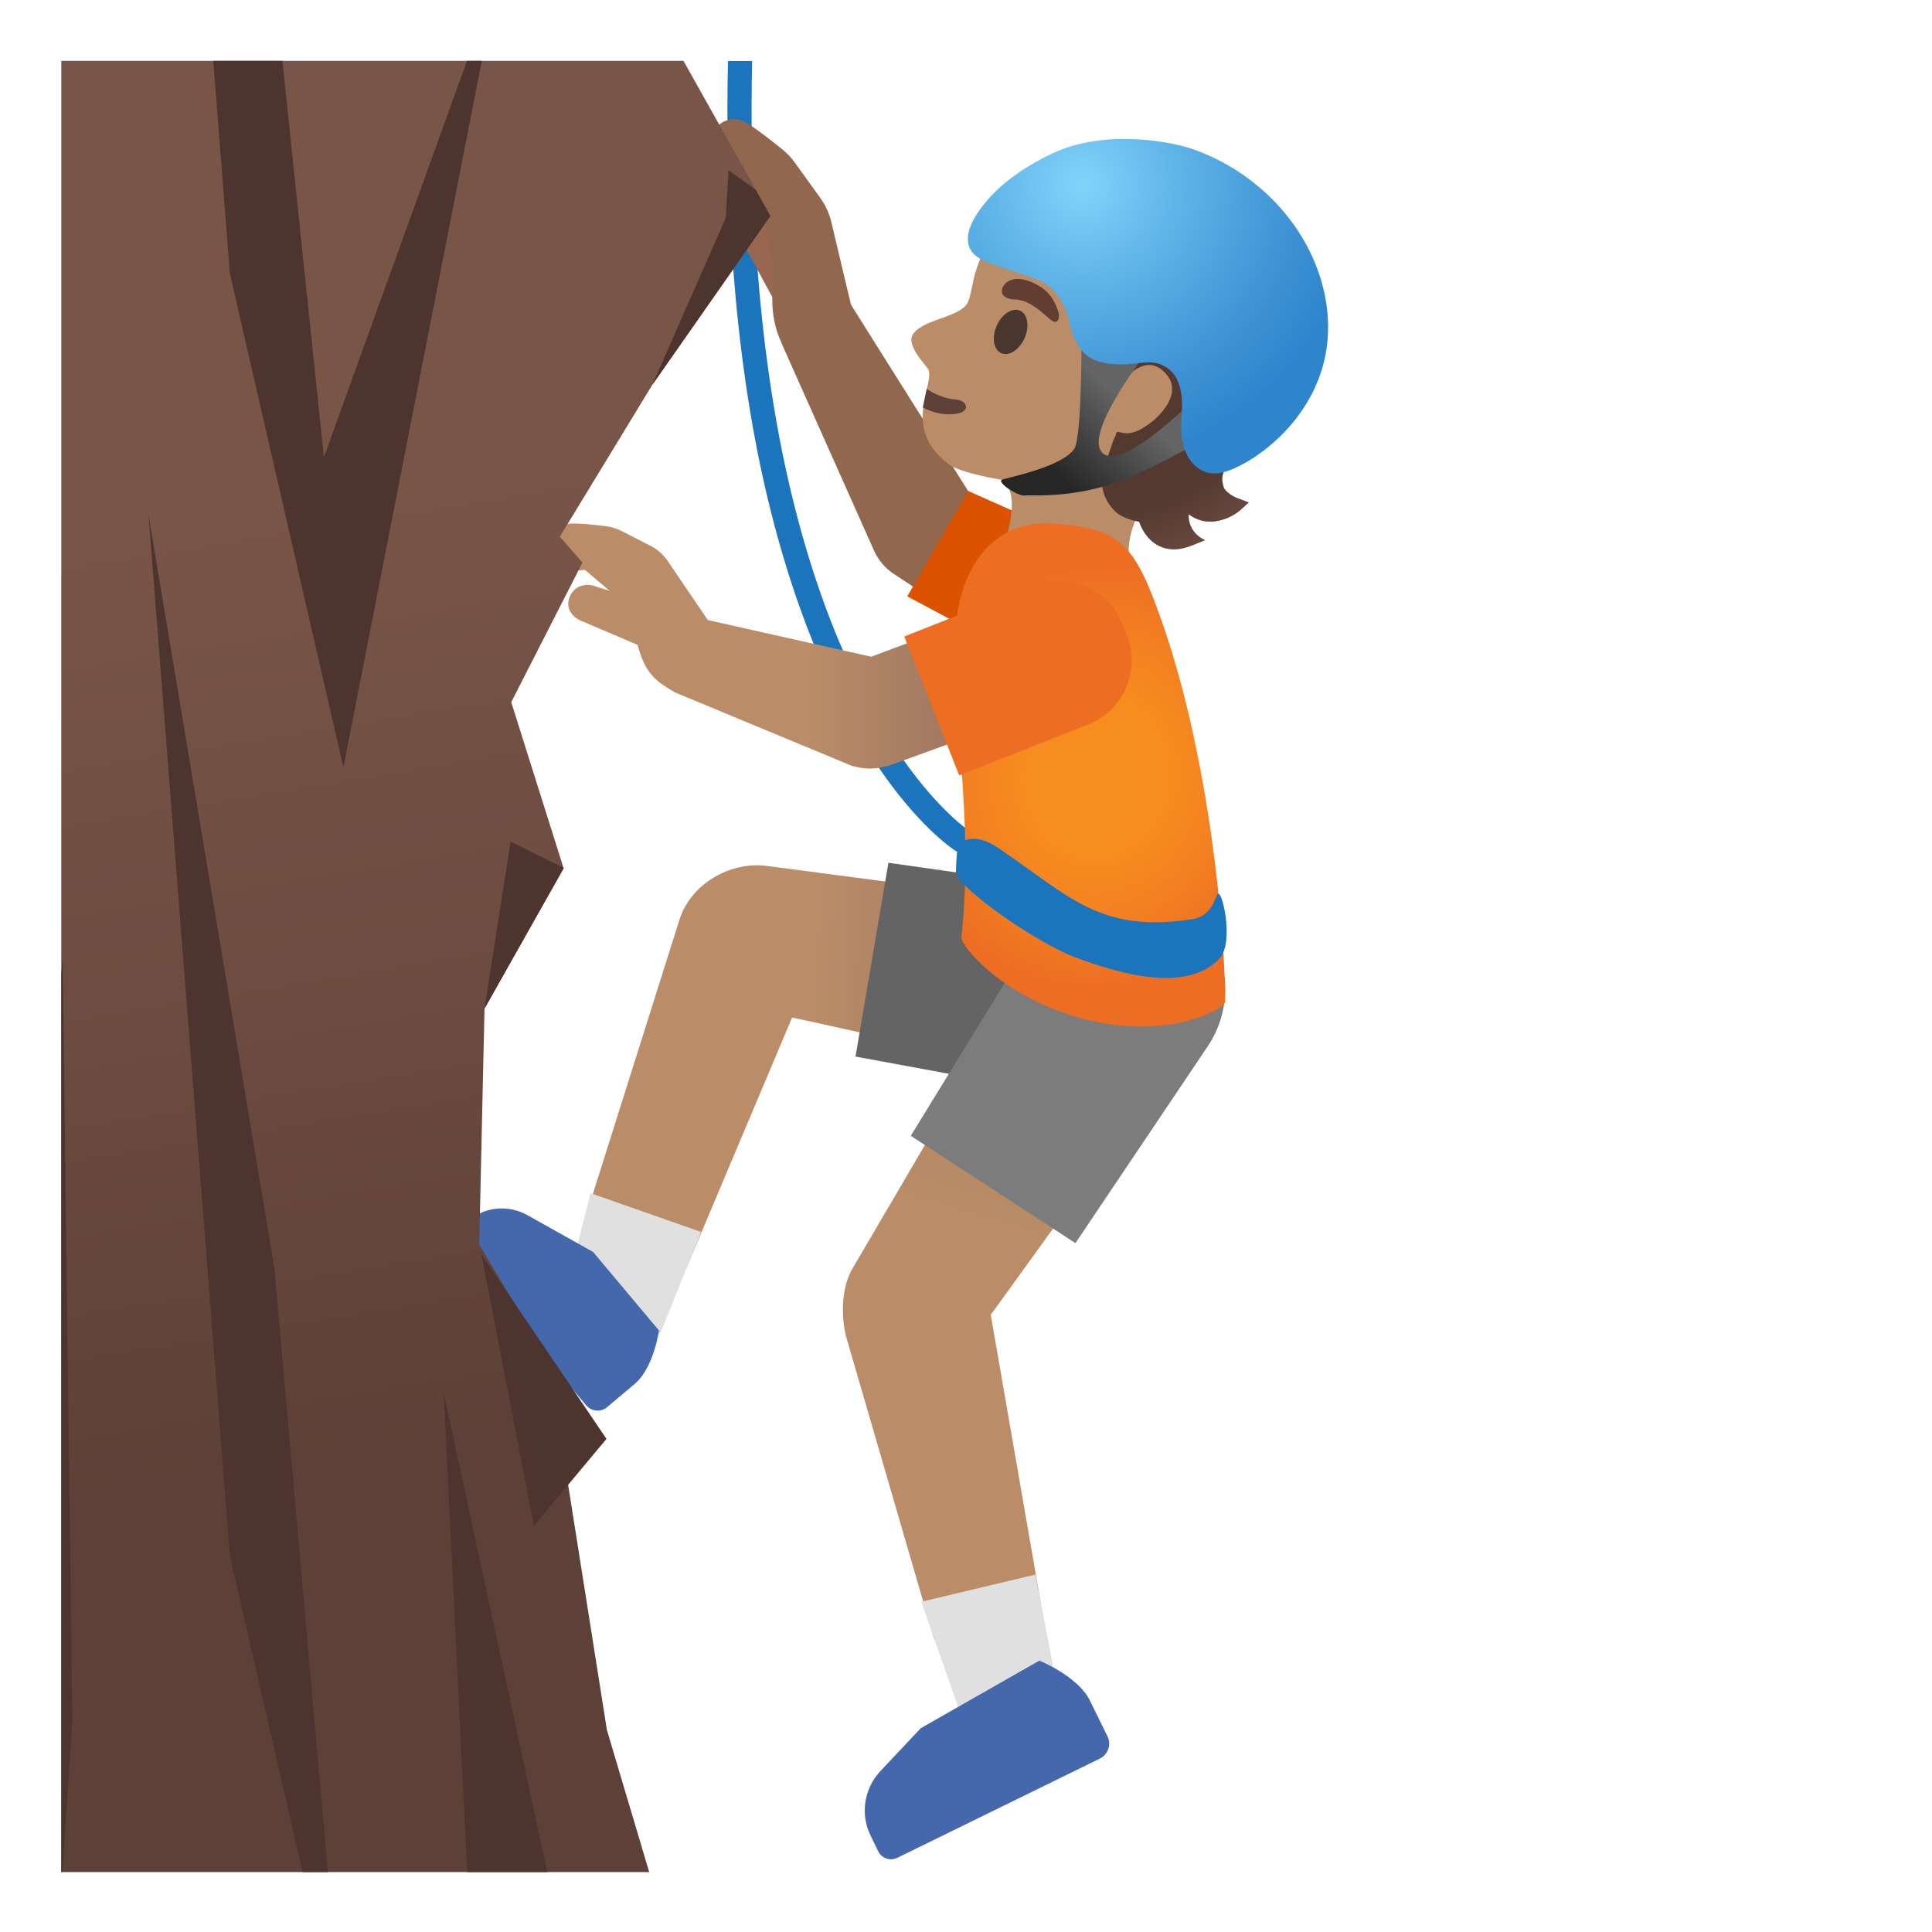 <svg viewBox="0 0 128 128" xmlns="http://www.w3.org/2000/svg">
  <defs>
    <radialGradient id="hairHighlights_1_" cx="25.824" cy="82.527" gradientTransform="matrix(0.025 1 0.894 -0.022 0 0)" gradientUnits="userSpaceOnUse" r="14.223">
      <stop offset="0.673" stop-color="#6D4C41" stop-opacity="0"/>
      <stop offset="1" stop-color="#6D4C41"/>
    </radialGradient>
    <linearGradient id="leg_2_" gradientTransform="matrix(1 0 0 -1 0 0)" gradientUnits="userSpaceOnUse" x1="63.622" x2="44.226" y1="-71.16" y2="-70.602">
      <stop offset="0" stop-color="#A47B62"/>
      <stop offset="0.5" stop-color="#BA8D68"/>
    </linearGradient>
    <linearGradient id="leg_3_" gradientTransform="matrix(1 0 0 -1 0 0)" gradientUnits="userSpaceOnUse" x1="72.098" x2="61.912" y1="-64.797" y2="-98.146">
      <stop offset="0" stop-color="#A47B62"/>
      <stop offset="0.5" stop-color="#BA8D68"/>
    </linearGradient>
    <linearGradient id="arm_1_" gradientTransform="matrix(1 0 0 -1 0 0)" gradientUnits="userSpaceOnUse" x1="61.797" x2="45.527" y1="-45.21" y2="-45.21">
      <stop offset="0" stop-color="#A47B62"/>
      <stop offset="0.5" stop-color="#BA8D68"/>
    </linearGradient>
    <linearGradient id="finger_2_" gradientTransform="matrix(1 0 0 -1 0 0)" gradientUnits="userSpaceOnUse" x1="61.797" x2="45.527" y1="-40.285" y2="-40.285">
      <stop offset="0" stop-color="#A47B62"/>
      <stop offset="0.5" stop-color="#BA8D68"/>
    </linearGradient>
    <linearGradient id="finger_3_" gradientTransform="matrix(1 0 0 -1 0 0)" gradientUnits="userSpaceOnUse" x1="61.797" x2="45.527" y1="-40.808" y2="-40.808">
      <stop offset="0" stop-color="#A47B62"/>
      <stop offset="0.5" stop-color="#BA8D68"/>
    </linearGradient>
    <linearGradient id="SVGID_1_" gradientTransform="matrix(0.733 0.68 0.68 -0.733 0 0)" gradientUnits="userSpaceOnUse" x1="73.135" x2="73.135" y1="31.176" y2="24.556">
      <stop offset="0" stop-color="#646464"/>
      <stop offset="0.995" stop-color="#262626"/>
    </linearGradient>
    <radialGradient id="SVGID_3_" cx="81.418" cy="-32.596" gradientTransform="matrix(0.98 0.197 0.218 -1.086 0 0)" gradientUnits="userSpaceOnUse" r="13.003">
      <stop offset="0.37" stop-color="#F78C1F"/>
      <stop offset="0.681" stop-color="#F37F21"/>
      <stop offset="0.998" stop-color="#ED6D23"/>
    </radialGradient>
    <linearGradient id="SVGID_4_" gradientTransform="matrix(1 0 0 -1 0 0)" gradientUnits="userSpaceOnUse" x1="15.922" x2="31.75" y1="2.435" y2="-95.031">
      <stop offset="0.364" stop-color="#795548"/>
      <stop offset="0.705" stop-color="#6C4B40"/>
      <stop offset="1" stop-color="#5D4037"/>
    </linearGradient>
    <radialGradient id="SVGID_2_" cx="64.099" cy="34.356" gradientTransform="matrix(0.789 0.614 0.614 -0.789 0 0)" gradientUnits="userSpaceOnUse" r="18.419">
      <stop offset="0" stop-color="#81D4FA"/>
      <stop offset="0.36" stop-color="#5EB3E7"/>
      <stop offset="0.775" stop-color="#3C92D3"/>
      <stop offset="1" stop-color="#2F85CC"/>
    </radialGradient>
  </defs>
  <path id="rope" d="M64.21,55.04 C64.14,54.99 56.65,50.07 52.47,32.85 C49.98,22.62 49.67,11.53 49.83,4.04 L48.23,4.04 C48.06,11.64 48.39,22.86 50.91,33.23 C55.27,51.17 63.03,56.2 63.35,56.4 C63.48,56.48 63.63,56.52 63.77,56.52 C64.04,56.52 64.3,56.39 64.45,56.15 C64.7,55.77 64.59,55.28 64.21,55.04 Z" fill="#1C75BC"/>
  <path id="tone_2_" d="M74.17,39.21 C74.14,39.08 74.06,38.97 73.95,38.9 L64.14,32.53 L56.09,19.73 C55.97,19.53 55.72,19.45 55.5,19.53 L52.91,20.44 C52.43,20.61 52.04,20.97 51.84,21.44 C51.64,21.91 51.64,22.44 51.85,22.9 L57.88,36.42 C57.89,36.44 57.9,36.46 57.91,36.48 C58.19,37.11 58.64,37.64 59.21,38.02 L69.94,45.08 C70.02,45.13 70.12,45.16 70.22,45.16 C70.25,45.16 70.29,45.16 70.32,45.15 C70.45,45.12 70.56,45.05 70.64,44.93 L74.1,39.6 C74.17,39.48 74.19,39.34 74.17,39.21 Z" fill="#91674D"/>
  <path d="M64.14,32.53 L60.11,39.51 L67.5,43.46 C69.66,44.81 72.56,43.96 73.7,42.12 C74.84,40.28 73.88,37.01 72.99,36.45 L64.14,32.53 Z" fill="#DB5200"/>
  <path id="head" d="M84.89,20.85 C84.45,16.62 81.11,11.88 77.04,10.65 C72.48,9.27 68.73,11.19 66.27,14.73 C65.38,16.01 64.74,17.42 64.5,18.53 C64.47,18.66 64.29,19.63 64.17,19.91 C63.82,21.02 61.31,21.07 60.52,22.09 C59.92,22.86 61.46,24.29 61.53,24.52 C61.86,25.64 59.74,28.42 62.86,30.76 C63.66,31.36 66.37,31.79 66.37,31.79 C67.91,32.83 66.3,36.7 66.3,36.7 L75.01,38.12 C75.01,38.12 73.57,34.47 77.79,31.56 C81.02,29.33 85.18,23.57 84.89,20.85 Z" fill="#BA8D68"/>
  <path id="mouth" d="M61.14,26.99 C61.81,27.37 62.65,27.54 63.44,27.4 C64.3,27.24 64.12,26.51 63.25,26.46 C62.72,26.43 61.91,26.14 61.4,25.76 L61.14,26.99 Z" fill="#5D4037"/>
  <path id="eye" d="M67.581,20.583 C68.091,20.809 68.225,21.622 67.881,22.4 C67.536,23.177 66.843,23.625 66.333,23.398 C65.823,23.172 65.689,22.359 66.034,21.581 C66.379,20.804 67.071,20.357 67.581,20.583 Z" fill="#49362E"/>
  <path id="eyebrow" d="M67.25,19.84 C66.22,19.82 66.2,19.13 66.67,18.73 C67.02,18.44 67.68,18.31 68.71,18.87 C69.68,19.4 69.92,20.12 70.09,20.57 C70.26,21.02 70.11,21.37 69.86,21.32 C69.51,21.28 68.51,19.88 67.25,19.84 Z" fill="#613E31"/>
  <path d="M81.56,30.69 C81.7,30.63 81.85,30.57 82.02,30.48 C84.11,29.52 84.57,26.7 84.79,24.67 C84.79,24.67 84.79,24.67 84.79,24.67 C84.82,24.41 84.83,24.14 84.85,23.87 C84.87,23.56 84.91,23.26 84.92,22.95 C84.93,22.29 84.9,21.64 84.78,21 C84.7,20.55 84.57,20.1 84.42,19.66 C84.26,19.23 84.07,18.8 83.86,18.39 C83.86,18.39 83.86,18.39 83.86,18.39 C83.69,18.05 83.49,17.73 83.29,17.41 C83.23,17.32 83.17,17.23 83.11,17.14 C82.94,16.89 82.76,16.65 82.58,16.42 C82.52,16.35 82.47,16.28 82.41,16.21 C82.17,15.92 81.91,15.64 81.64,15.38 C81.58,15.32 81.52,15.27 81.46,15.22 C81.24,15.01 81,14.81 80.77,14.62 C80.72,14.58 80.68,14.54 80.63,14.5 C80.59,14.47 80.54,14.44 80.49,14.4 C80.3,14.26 80.11,14.12 79.91,13.99 C79.82,13.93 79.73,13.87 79.64,13.81 C79.35,13.63 79.05,13.46 78.74,13.31 C78.74,13.31 78.74,13.31 78.74,13.31 C76.54,12.23 73.96,11.92 71.59,12.54 C71.13,12.66 70.67,12.82 70.24,13.03 C70.02,13.13 69.81,13.25 69.6,13.37 C68.99,13.74 68.44,14.22 68.04,14.78 C67.91,14.97 67.79,15.17 67.69,15.37 C67.59,15.57 67.51,15.8 67.44,16.03 C68.31,16.37 69.31,16.17 70.22,16.61 C71.1,17.04 71.94,17.61 72.86,17.91 C73.17,18.01 73.48,18.08 73.8,18.1 L73.8,18.1 L73.8,18.1 C74.13,18.12 74.47,18.1 74.8,18.09 C74.97,18.08 75.14,18.07 75.3,18.07 C75.39,18.11 75.45,18.14 75.45,18.14 C75.52,18.23 75.56,18.33 75.6,18.42 C75.84,19.15 75.22,20.09 74.6,21.15 C74.52,21.28 74.45,21.42 74.37,21.56 C74.26,21.76 74.16,21.96 74.06,22.16 C73.96,22.36 73.87,22.57 73.8,22.78 C73.74,22.94 73.7,23.1 73.66,23.26 C73.55,23.75 73.52,24.25 73.64,24.76 C73.67,24.88 73.7,24.99 73.73,25.1 C73.85,25.51 73.99,25.84 73.99,25.84 L73.99,25.84 L73.99,25.84 C73.99,25.84 74.27,25.36 74.71,24.92 C74.78,24.84 74.86,24.77 74.95,24.7 C75.08,24.59 75.21,24.49 75.35,24.41 C75.49,24.33 75.63,24.27 75.78,24.23 C75.89,24.2 75.99,24.18 76.1,24.18 C76.36,24.17 76.64,24.25 76.92,24.46 C76.98,24.5 77.02,24.54 77.07,24.59 C77.11,24.62 77.15,24.66 77.19,24.7 C77.23,24.74 77.26,24.78 77.29,24.82 C77.32,24.86 77.36,24.89 77.38,24.93 C77.41,24.97 77.43,25.01 77.45,25.05 C77.47,25.09 77.5,25.13 77.52,25.16 C77.54,25.2 77.55,25.25 77.57,25.29 C77.58,25.33 77.6,25.37 77.61,25.4 C77.62,25.44 77.63,25.49 77.63,25.53 C77.64,25.57 77.65,25.61 77.65,25.65 C77.65,25.7 77.65,25.74 77.65,25.78 C77.65,25.82 77.65,25.86 77.65,25.9 C77.65,25.95 77.64,25.99 77.63,26.04 C77.62,26.08 77.62,26.12 77.61,26.16 C77.6,26.21 77.58,26.26 77.57,26.3 C77.56,26.34 77.55,26.37 77.53,26.41 C77.51,26.46 77.49,26.51 77.46,26.56 C77.44,26.6 77.43,26.63 77.41,26.67 C77.39,26.72 77.36,26.76 77.33,26.81 C77.31,26.85 77.29,26.88 77.26,26.92 C77.23,26.97 77.19,27.01 77.16,27.06 C77.13,27.09 77.11,27.13 77.09,27.16 C77.05,27.21 77.01,27.26 76.97,27.31 C76.94,27.34 76.92,27.37 76.89,27.4 C76.85,27.45 76.8,27.49 76.76,27.54 C76.73,27.57 76.7,27.6 76.67,27.63 C76.62,27.67 76.57,27.72 76.53,27.76 C76.5,27.79 76.47,27.82 76.43,27.85 C76.37,27.9 76.31,27.95 76.24,28 C76.22,28.02 76.2,28.03 76.17,28.05 C76.08,28.12 75.99,28.18 75.9,28.24 C74.4,29.26 74,28.19 73.92,28.84 L73.92,28.84 C73.82,29 73.68,29.4 73.55,29.79 L73.55,29.79 L73.54,29.81 C73.37,30.3 73.23,30.78 73.23,30.78 L73.24,30.78 L73.06,31.36 C72.91,32.13 73.05,33.04 73.87,33.87 C74.27,34.28 75.02,34.48 75.47,34.57 C75.62,35 75.98,35.74 76.72,36.13 C77.04,36.3 77.39,36.39 77.77,36.39 C78.16,36.39 78.57,36.3 79.01,36.12 L79.83,35.79 C79.83,35.79 78.7,35.34 78.75,34.07 C80.36,35.27 82.07,33.89 82.11,33.85 L82.73,33.29 L81.97,33 C81.68,32.9 81.16,32.56 81.07,32.27 C80.72,31.24 81.49,30.75 81.56,30.69 Z" fill="#543930"/>
  <path id="hairHighlights" d="M81.56,30.69 C81.7,30.63 81.85,30.57 82.02,30.48 C84.11,29.52 84.57,26.7 84.79,24.67 C84.79,24.67 84.79,24.67 84.79,24.67 C84.82,24.41 84.83,24.14 84.85,23.87 C84.87,23.56 84.91,23.26 84.92,22.95 C84.93,22.29 84.9,21.64 84.78,21 C84.7,20.55 84.57,20.1 84.42,19.66 C84.26,19.23 84.07,18.8 83.86,18.39 C83.86,18.39 83.86,18.39 83.86,18.39 C83.69,18.05 83.49,17.73 83.29,17.41 C83.23,17.32 83.17,17.23 83.11,17.14 C82.94,16.89 82.76,16.65 82.58,16.42 C82.52,16.35 82.47,16.28 82.41,16.21 C82.17,15.92 81.91,15.64 81.64,15.38 C81.58,15.32 81.52,15.27 81.46,15.22 C81.24,15.01 81,14.81 80.77,14.62 C80.72,14.58 80.68,14.54 80.63,14.5 C80.59,14.47 80.54,14.44 80.49,14.4 C80.3,14.26 80.11,14.12 79.91,13.99 C79.82,13.93 79.73,13.87 79.64,13.81 C79.35,13.63 79.05,13.46 78.74,13.31 C78.74,13.31 78.74,13.31 78.74,13.31 C76.54,12.23 73.96,11.92 71.59,12.54 C71.13,12.66 70.67,12.82 70.24,13.03 C70.02,13.13 69.81,13.25 69.6,13.37 C68.99,13.74 68.44,14.22 68.04,14.78 C67.91,14.97 67.79,15.17 67.69,15.37 C67.59,15.57 67.51,15.8 67.44,16.03 C68.31,16.37 69.31,16.17 70.22,16.61 C71.1,17.04 71.94,17.61 72.86,17.91 C73.17,18.01 73.48,18.08 73.8,18.1 L73.8,18.1 L73.8,18.1 C74.13,18.12 74.47,18.1 74.8,18.09 C74.97,18.08 75.14,18.07 75.3,18.07 C75.39,18.11 75.45,18.14 75.45,18.14 C75.52,18.23 75.56,18.33 75.6,18.42 C75.84,19.15 75.22,20.09 74.6,21.15 C74.52,21.28 74.45,21.42 74.37,21.56 C74.26,21.76 74.16,21.96 74.06,22.16 C73.96,22.36 73.87,22.57 73.8,22.78 C73.74,22.94 73.7,23.1 73.66,23.26 C73.55,23.75 73.52,24.25 73.64,24.76 C73.67,24.88 73.7,24.99 73.73,25.1 C73.85,25.51 73.99,25.84 73.99,25.84 L73.99,25.84 L73.99,25.84 C73.99,25.84 74.27,25.36 74.71,24.92 C74.78,24.84 74.86,24.77 74.95,24.7 C75.08,24.59 75.21,24.49 75.35,24.41 C75.49,24.33 75.63,24.27 75.78,24.23 C75.89,24.2 75.99,24.18 76.1,24.18 C76.36,24.17 76.64,24.25 76.92,24.46 C76.98,24.5 77.02,24.54 77.07,24.59 C77.11,24.62 77.15,24.66 77.19,24.7 C77.23,24.74 77.26,24.78 77.29,24.82 C77.32,24.86 77.36,24.89 77.38,24.93 C77.41,24.97 77.43,25.01 77.45,25.05 C77.47,25.09 77.5,25.13 77.52,25.16 C77.54,25.2 77.55,25.25 77.57,25.29 C77.58,25.33 77.6,25.37 77.61,25.4 C77.62,25.44 77.63,25.49 77.63,25.53 C77.64,25.57 77.65,25.61 77.65,25.65 C77.65,25.7 77.65,25.74 77.65,25.78 C77.65,25.82 77.65,25.86 77.65,25.9 C77.65,25.95 77.64,25.99 77.63,26.04 C77.62,26.08 77.62,26.12 77.61,26.16 C77.6,26.21 77.58,26.26 77.57,26.3 C77.56,26.34 77.55,26.37 77.53,26.41 C77.51,26.46 77.49,26.51 77.46,26.56 C77.44,26.6 77.43,26.63 77.41,26.67 C77.39,26.72 77.36,26.76 77.33,26.81 C77.31,26.85 77.29,26.88 77.26,26.92 C77.23,26.97 77.19,27.01 77.16,27.06 C77.13,27.09 77.11,27.13 77.09,27.16 C77.05,27.21 77.01,27.26 76.97,27.31 C76.94,27.34 76.92,27.37 76.89,27.4 C76.85,27.45 76.8,27.49 76.76,27.54 C76.73,27.57 76.7,27.6 76.67,27.63 C76.62,27.67 76.57,27.72 76.53,27.76 C76.5,27.79 76.47,27.82 76.43,27.85 C76.37,27.9 76.31,27.95 76.24,28 C76.22,28.02 76.2,28.03 76.17,28.05 C76.08,28.12 75.99,28.18 75.9,28.24 C74.4,29.26 74,28.19 73.92,28.84 L73.92,28.84 C73.82,29 73.68,29.4 73.55,29.79 L73.55,29.79 L73.54,29.81 C73.37,30.3 73.23,30.78 73.23,30.78 L73.24,30.78 L73.06,31.36 C72.91,32.13 73.05,33.04 73.87,33.87 C74.27,34.28 75.02,34.48 75.47,34.57 C75.62,35 75.98,35.74 76.72,36.13 C77.04,36.3 77.39,36.39 77.77,36.39 C78.16,36.39 78.57,36.3 79.01,36.12 L79.83,35.79 C79.83,35.79 78.7,35.34 78.75,34.07 C80.36,35.27 82.07,33.89 82.11,33.85 L82.73,33.29 L81.97,33 C81.68,32.9 81.16,32.56 81.07,32.27 C80.72,31.24 81.49,30.75 81.56,30.69 Z" fill="url(#hairHighlights_1_)"/>
  <path d="M71.17,29.74 C70.32,30.99 66.55,31.67 66.37,31.79 C66.05,31.97 67.45,32.9 67.91,32.83 C68.37,32.76 71.57,33.13 75.27,31.44 C76.93,30.68 81.08,28.46 81.08,28.46 L79.77,25.8 C79.77,25.8 74.57,31.23 73.09,30.05 C71.61,28.87 76.09,23.18 76.09,23.18 L71.65,21.96 C71.65,21.96 71.7,28.97 71.17,29.74 Z" fill="url(#SVGID_1_)"/>
  <path d="M79.03,9.88 C77.73,9.42 73.23,8.49 69.69,10.18 C68.2,10.89 66.76,11.81 65.64,13.01 C65.03,13.67 64.04,14.91 64.13,15.97 C64.19,16.7 64.71,17.05 65.18,17.27 C66.06,17.69 68.59,18.36 69.2,18.75 C70.6,19.65 70.84,21.36 70.95,21.74 C71.35,23.08 71.92,24.14 74.25,24.14 C75.64,24.14 76.24,23.78 77.12,24.25 C77.73,24.57 78.49,25.3 78.28,27.65 C78.04,30.26 79.34,31.5 80.69,31.36 C82.55,31.17 89.02,27.16 87.85,19.97 C87.07,15.3 83.49,11.45 79.03,9.88 Z" fill="url(#SVGID_2_)"/>
  <path id="leg" d="M45.02,60.92 C45.77,58.56 48.38,57.05 50.81,57.37 L74.21,60.45 L72.29,71.77 L52.48,67.41 L45.45,84.07 L38.49,81.61 C38.48,81.62 44.76,61.76 45.02,60.92 Z" fill="url(#leg_2_)"/>
  <path d="M46.45,81.62 L39.12,79.05 L37.36,86.09 L43.75,88.34 Z" fill="#E0E0E0"/>
  <path d="M80.1,67.28 C80.73,63.56 78.23,60.03 74.51,59.4 L74.51,59.39 L58.86,57.16 L56.68,70 L72.22,72.87 C75.93,73.51 79.46,71 80.1,67.28 Z" fill="#646464"/>
  <path d="M38.83,93.1 C39.18,93.52 39.81,93.58 40.22,93.23 L42.06,91.68 C43.31,90.63 43.66,88.15 43.66,88.15 L39.29,82.94 L34.91,80.49 C33.67,79.81 32.15,79.95 31.07,80.84 L30.24,81.53 C29.88,81.83 29.83,82.38 30.14,82.75 L38.83,93.1 Z" fill="#4568AD"/>
  <path id="leg_1_" d="M56.5,84.01 C57.63,82.08 68.42,63.68 68.42,63.68 L78.04,69.95 L65.64,87.11 L69.08,106.93 L61.9,108.63 L56.05,88.53 C56.04,88.53 55.37,85.94 56.5,84.01 Z" fill="url(#leg_3_)"/>
  <path d="M68.6,104.32 L61.04,106.12 L64,114.59 L69.97,111.43 Z" fill="#E0E0E0"/>
  <path d="M78.07,59.79 C74.91,57.73 70.68,58.62 68.62,61.78 L68.62,61.78 L60.34,75.25 L71.25,82.36 L80.07,69.24 C82.12,66.09 81.23,61.85 78.07,59.79 Z" fill="#7C7C7C"/>
  <path d="M72.87,116.51 C73.41,116.24 73.64,115.59 73.38,115.05 L72.21,112.67 C71.42,111.05 68.86,110.02 68.86,110.02 L61,114.5 L58.31,117.36 C57.25,118.51 56.99,120.18 57.66,121.57 L58.18,122.65 C58.41,123.12 58.98,123.32 59.46,123.08 L72.87,116.51 Z" fill="#4568AD"/>
  <path d="M69.82,34.69 C65.25,34.37 63.32,38.47 63.32,42.19 C63.32,50.1 64.46,54.58 63.7,62.1 C63.65,62.61 65.96,65.54 70.52,67.12 C76.87,69.32 81.17,66.82 81.17,66.38 C81.17,61.96 80.19,50.3 76.97,41.16 C75.16,35.99 74.22,35.01 69.82,34.69 Z" fill="url(#SVGID_3_)"/>
  <path d="M51.56,15.28 C51.13,14.56 50.44,14.2 49.72,14.63 C49,15.06 49.06,15.87 49.49,16.59 L52.46,22.06 C52.48,22.1 52.51,22.13 52.54,22.17 C53.42,21.74 54.29,21.1 55.06,20.48 L51.56,15.28 Z" fill="#99674F"/>
  <path id="tone" d="M55.93,21.16 L56.44,20.45 L55.08,14.72 C54.94,14.14 54.7,13.61 54.35,13.12 L52.65,10.76 C52.42,10.43 52.13,10.14 51.81,9.88 C51.21,9.39 50.1,8.52 49.48,8.15 C49.14,7.95 48.74,7.79 48.17,7.97 C47.73,8.11 47.41,8.42 47.24,8.84 C47.06,9.29 47.11,9.82 47.37,10.3 C47.68,10.87 48.46,11.34 49.06,11.63 C49.17,11.68 49.25,11.77 49.3,11.87 L50.59,14.54 C50.68,14.72 50.73,14.9 50.75,15.09 C50.78,15.37 50.84,15.66 50.91,15.99 C51.07,16.77 51.28,17.73 51.18,19.4 C51.05,21.53 51.85,22.84 51.89,22.9 L52.23,23.18 L52.62,22.97 C52.64,22.96 52.82,22.61 52.77,22.45 C52.77,22.45 52.75,22.4 52.73,22.33 C53.35,21.98 54.64,21.22 55.55,20.54 C55.72,20.83 55.93,21.16 55.93,21.16 Z" fill="#91674D"/>
  <path id="arm" d="M71.17,45.74 L68.95,39.83 C68.9,39.71 68.81,39.61 68.69,39.55 C68.57,39.49 68.43,39.49 68.31,39.54 L57.72,43.51 L46.36,40.96 C45.36,40.68 44.29,41.3 43.78,42.49 C43.31,43.59 43.41,45.11 44.71,45.87 L56.44,50.74 C56.5,50.76 56.56,50.78 56.62,50.78 C56.95,50.87 57.29,50.92 57.63,50.92 C57.98,50.92 58.33,50.87 58.67,50.77 C58.73,50.77 58.79,50.77 58.85,50.74 L70.87,46.39 C71,46.35 71.1,46.25 71.15,46.13 C71.21,46 71.21,45.86 71.17,45.74 Z" fill="url(#arm_1_)"/>
  <path d="M59.91,42.17 L63.55,51.37 L72.09,48 C74.44,47.07 75.58,44.42 74.66,42.07 L74.38,41.36 C73.45,39.01 70.8,37.87 68.45,38.79 L59.91,42.17 Z" fill="#ED6D23"/>
  <path id="finger_1_" d="M44.24,37.17 C43.95,36.75 43.59,36.42 43.15,36.19 L41.16,35.17 C40.86,35.02 40.54,34.92 40.19,34.87 C39.43,34.77 38.41,34.66 37.83,34.69 C37.36,34.71 37.05,34.87 36.73,35.22 C36.39,35.6 36.22,36.08 36.27,36.55 C36.31,36.95 36.51,37.3 36.83,37.53 C37.2,37.8 37.82,37.88 38.67,37.76 C38.72,37.75 38.76,37.76 38.78,37.78 L40.54,39.27 C40.64,39.35 40.71,39.45 40.77,39.57 C40.87,39.79 41,40 41.15,40.24 C41.48,40.77 41.9,41.44 42.27,42.82 C42.76,44.67 43.55,45.15 44.38,45.67 L44.78,45.87 L44.57,45.11 C44.58,45.09 44.67,44.99 44.81,44.77 C44.67,44.67 44.55,44.52 44.44,44.41 C44.43,44.4 44.42,44.38 44.41,44.37 C44.87,43.68 45.54,42.65 46.02,41.8 L46.02,41.81 C46.02,41.81 46.18,41.85 46.27,41.84 C46.37,41.83 46.47,41.84 46.56,41.86 C46.65,41.69 46.73,41.53 46.8,41.38 L46.92,41.12 L44.24,37.17 Z" fill="url(#finger_2_)"/>
  <path id="finger" d="M43.55,40.12 L39.51,38.87 C39.12,38.71 38.76,38.72 38.44,38.84 C38.12,38.96 37.88,39.21 37.74,39.55 C37.46,40.22 37.82,40.88 38.62,41.18 L42.46,42.82 C42.46,42.82 42.47,42.82 42.48,42.83 C42.51,42.84 42.57,42.86 42.59,42.86 C42.76,42.9 42.97,42.83 43.04,42.69 C43.16,42.44 43.18,42.37 43.18,42.37 L43.16,42.36 L43.68,40.88 C43.68,40.88 43.69,40.88 43.69,40.88 C43.77,40.61 43.75,40.75 43.8,40.54 C43.85,40.36 43.74,40.18 43.55,40.12 Z" fill="url(#finger_3_)"/>
  <path d="M43.22,25.49 L37.09,35.56 L38.59,37.27 L33.87,46.52 L37.33,57.49 L37.34,57.53 L32.1,66.82 L31.75,82.45 L33.84,85.95 L33.85,85.96 L36.34,90.14 L37.64,98.37 L40.21,114.62 L43.01,124.03 L4.06,124.03 L4.06,4.03 L45.28,4.03 L50.07,12.57 L51.04,14.31 Z" fill="url(#SVGID_4_)"/>
  <path d="M36.26,124.03 L29.4,92.31 L30.95,124.03 Z" fill="#4E342E"/>
  <path d="M20.05,124.03 L21.72,124.03 L18.19,84.08 L9.84,34.12 L15.23,103.08 Z" fill="#4E342E"/>
  <path d="M4.14,124.03 L4.79,114 L4.15,63.36 L4.06,64.59 L4.06,124.03 Z" fill="#4E342E"/>
  <path d="M30.94,4.03 L21.46,30.29 L18.71,4.03 L14.13,4.03 L15.23,18.12 L22.75,50.84 L31.92,4.03 Z" fill="#4E342E"/>
  <path d="M37.34,57.53 L32.1,66.82 L33.83,55.76 L37.33,57.49 Z" fill="#4E342E"/>
  <path d="M51.04,14.31 L43.22,25.49 L48.08,14.44 L48.27,11.28 L50.07,12.57 Z" fill="#4E342E"/>
  <path d="M35.37,101.09 L40.18,95.33 L31.89,83.08 Z" fill="#4E342E"/>
  <path d="M80.78,63.52 C78.55,65.82 74.19,64.5 71.41,63.49 C68.43,62.41 63.28,58.6 63.33,57.81 C63.37,57.07 63.33,55.89 63.79,55.72 C64.37,55.51 65.01,55.41 66.24,56.25 C70.9,59.42 72.91,61.84 78.99,60.9 C80.11,60.73 80.42,59.81 80.64,59.28 C80.91,58.62 81.83,62.44 80.78,63.52 Z" fill="#1B75BC"/>
</svg>